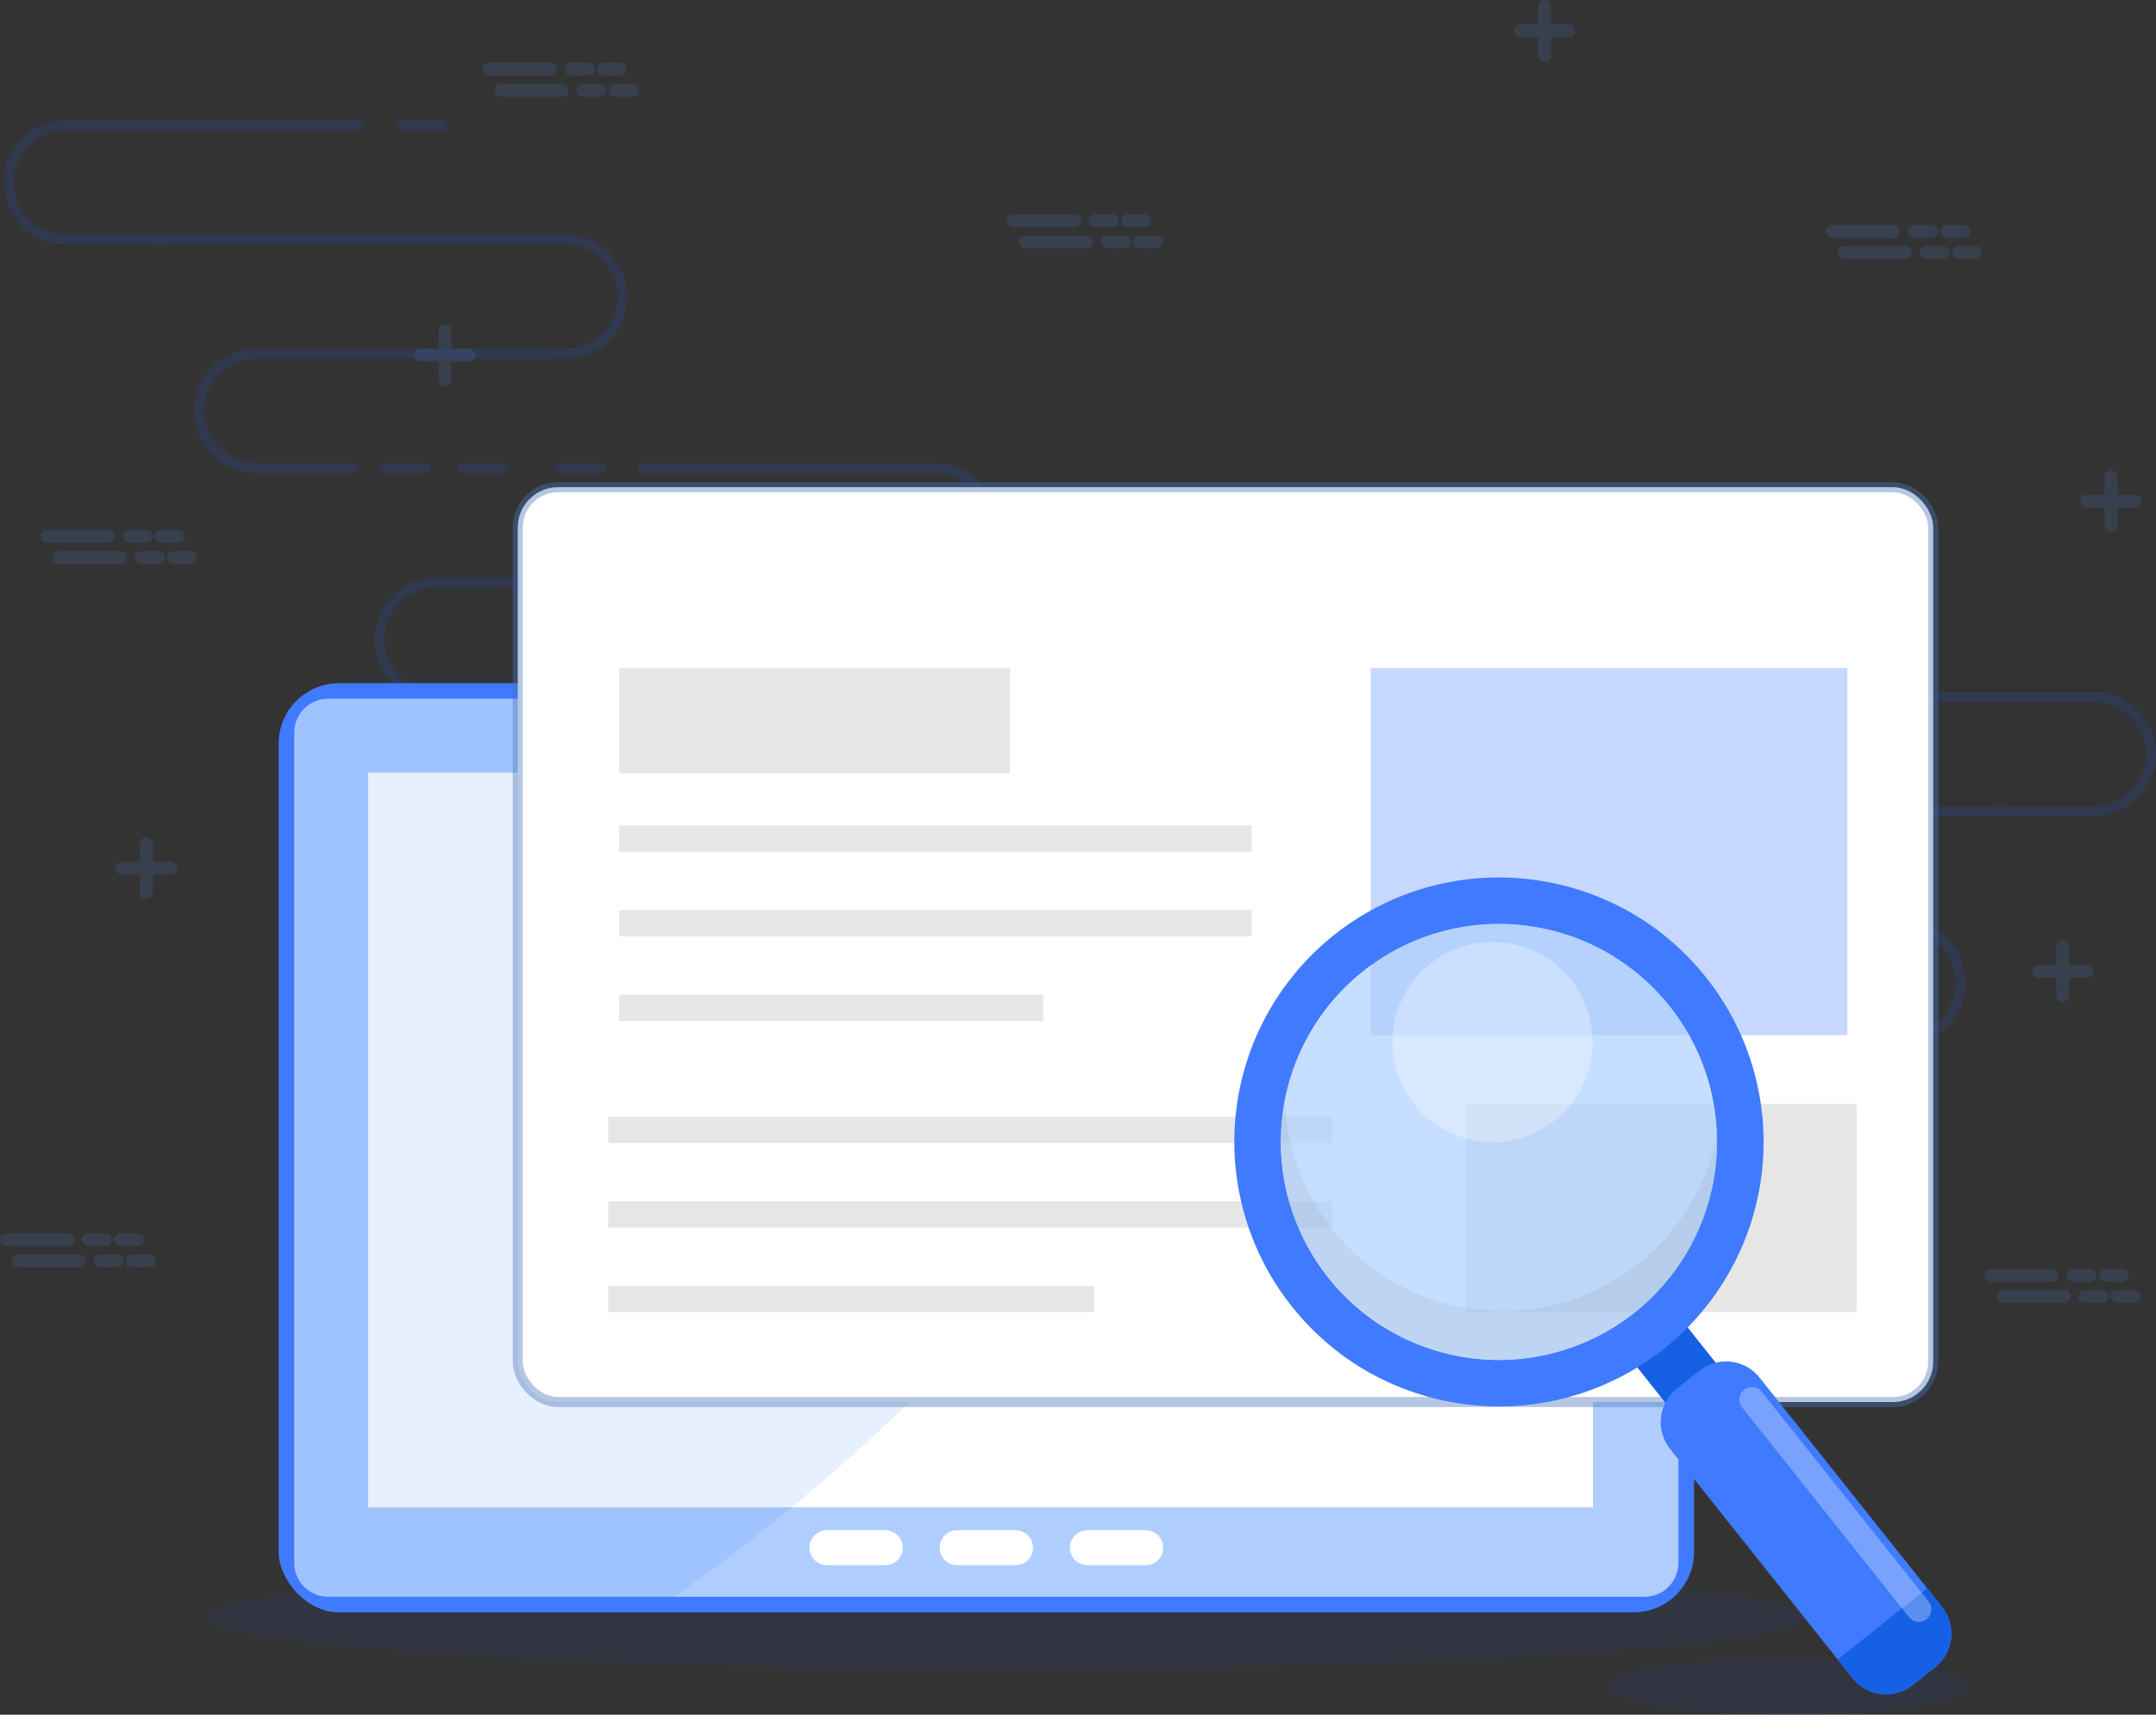 <svg xmlns="http://www.w3.org/2000/svg" width="214.104" height="170.311" viewBox="0 0 214.104 170.311"><rect x="0" y="0" width="214.104" height="170.311" fill="#333333" stroke="none"/><defs><style>.a{opacity:0.2;}.b,.r{fill:none;stroke-linecap:round;stroke-linejoin:round;}.b{stroke:#2a4fbc;}.c{fill:#2a4fbc;opacity:0.112;}.d,.j,.m{fill:#407bff;}.e{fill:#b0cdff;}.f,.i,.p,.q{fill:#fff;}.g{fill:rgba(0,104,255,0.1);mix-blend-mode:multiply;}.g,.p{isolation:isolate;}.h{fill:#9c9b9b;}.i{stroke:rgba(72,115,184,0.4);}.i,.m{stroke-miterlimit:10;}.j,.p,.q{opacity:0.3;}.k{opacity:0.1;}.l{fill:#1560e5;}.m{stroke:rgba(0,0,0,0);}.n{fill:#adcfff;opacity:0.699;}.o{opacity:0.05;}.p{mix-blend-mode:soft-light;}.r{stroke:#4b6fb4;stroke-width:1.282px;}</style></defs><g transform="translate(-15.001 -23.868)"><g class="a" transform="translate(167.678 93.078)"><g transform="translate(0 0)"><line class="b" x1="4.089" transform="translate(19.526 34.041)"/><line class="b" x1="4.09" transform="translate(11.756 34.041)"/><line class="b" x1="4.09" transform="translate(17.889)"/><g transform="translate(0 0)"><path class="b" d="M368.5,164.1h9.523a5.673,5.673,0,0,0,0-11.347H348.939" transform="translate(-322.767 -152.753)"/><path class="b" d="M333.128,206.544h9.523a5.674,5.674,0,1,0,0-11.348H313.568" transform="translate(-306.309 -172.503)"/><path class="b" d="M315.188,185.321h-9.523a5.673,5.673,0,1,1,0-11.346h40.329" transform="translate(-299.991 -162.628)"/></g></g></g><g class="a" transform="translate(15.879 36.322)"><line class="b" x2="4.089" transform="translate(37.312 34.042)"/><line class="b" x2="4.089" transform="translate(45.082 34.042)"/><line class="b" x2="4.089" transform="translate(38.949)"/><path class="b" d="M31.283,57.952H21.758a5.674,5.674,0,0,1,0-11.348H50.842" transform="translate(-16.086 -46.604)"/><path class="b" d="M66.65,100.4H57.127a5.674,5.674,0,1,1,0-11.348H86.209" transform="translate(-32.542 -66.354)"/><path class="b" d="M74.8,79.173h9.522a5.673,5.673,0,1,0,0-11.346H44" transform="translate(-29.073 -56.479)"/><g transform="translate(36.825 34.042)"><line class="b" x1="4.089" transform="translate(19.525 34.041)"/><line class="b" x1="4.089" transform="translate(11.756 34.041)"/><line class="b" x1="4.089" transform="translate(17.889)"/><path class="b" d="M153.466,121.619h9.524a5.674,5.674,0,0,0,0-11.347H133.9" transform="translate(-107.734 -110.272)"/><path class="b" d="M118.1,164.062h9.524a5.674,5.674,0,0,0,0-11.348H98.537" transform="translate(-91.277 -130.021)"/><path class="b" d="M100.156,142.84H90.633a5.673,5.673,0,1,1,0-11.346h40.329" transform="translate(-84.959 -120.147)"/></g></g><ellipse class="c" cx="79.359" cy="5.152" rx="79.359" ry="5.152" transform="translate(35.636 179.33)"/><path class="c" d="M349.139,334.145c0,1.55-8,2.807-17.861,2.807s-17.86-1.257-17.86-2.807,8-2.807,17.86-2.807S349.139,332.6,349.139,334.145Z" transform="translate(-138.561 -142.774)"/><g transform="translate(42.674 72.257)"><g transform="translate(0 19.468)"><rect class="d" width="140.555" height="92.287" rx="6"/><path class="e" d="M206.552,238.949a3.379,3.379,0,0,1-3.4,3.359H72.487a3.38,3.38,0,0,1-3.4-3.359V156.469a3.381,3.381,0,0,1,3.4-3.359H203.154a3.379,3.379,0,0,1,3.4,3.359Z" transform="translate(-67.543 -151.566)"/><rect class="f" width="121.632" height="72.978" transform="translate(8.882 8.881)"/><path class="g" d="M111.663,238.8A200.46,200.46,0,0,0,129.21,223.92a226.907,226.907,0,0,0,30.606-36.275,250.452,250.452,0,0,0,19.746-34.535H72.487a3.381,3.381,0,0,0-3.4,3.359v82.479a3.38,3.38,0,0,0,3.4,3.359h34.3C108.445,241.183,110.071,240.006,111.663,238.8Z" transform="translate(-67.543 -151.566)"/><path class="h" d="M200.319,158.6a1.882,1.882,0,1,1-1.882-1.882A1.882,1.882,0,0,1,200.319,158.6Z" transform="translate(-126.856 -153.246)"/><path class="f" d="M222.433,309.306a1.738,1.738,0,0,1-1.738,1.737H214.9a1.737,1.737,0,0,1-1.737-1.737h0a1.737,1.737,0,0,1,1.737-1.738h5.792a1.738,1.738,0,0,1,1.738,1.738Z" transform="translate(-134.586 -223.438)"/><path class="f" d="M198.239,309.306a1.738,1.738,0,0,1-1.739,1.737h-5.791a1.739,1.739,0,0,1-1.739-1.737h0a1.739,1.739,0,0,1,1.739-1.738H196.5a1.739,1.739,0,0,1,1.739,1.738Z" transform="translate(-123.327 -223.438)"/><path class="f" d="M174.045,309.306a1.738,1.738,0,0,1-1.739,1.737h-5.792a1.738,1.738,0,0,1-1.737-1.737h0a1.738,1.738,0,0,1,1.737-1.738h5.792a1.739,1.739,0,0,1,1.739,1.738Z" transform="translate(-112.07 -223.438)"/></g><g transform="translate(23.745 0)"><rect class="i" width="140.561" height="90.867" rx="4"/><rect class="j" width="47.327" height="36.442" transform="translate(84.71 17.984)"/><rect class="k" width="38.808" height="10.412" transform="translate(10.061 17.984)"/><rect class="k" width="38.808" height="20.676" transform="translate(94.151 61.259)"/><rect class="k" width="62.818" height="2.603" transform="translate(10.061 33.602)"/><rect class="k" width="62.818" height="2.603" transform="translate(10.061 42.002)"/><rect class="k" width="42.122" height="2.603" transform="translate(10.061 50.403)"/><rect class="k" width="71.937" height="2.603" transform="translate(8.992 62.53)"/><rect class="k" width="71.937" height="2.603" transform="translate(8.992 70.931)"/><rect class="k" width="48.235" height="2.603" transform="translate(8.992 79.331)"/></g><g transform="translate(94.914 38.766)"><rect class="l" width="6.385" height="7.336" transform="translate(39.167 47.606) rotate(-38.506)"/><path class="m" d="M26.286,52.535a26.517,26.517,0,0,1-11.239-2.512,26.125,26.125,0,0,1-5.017-3.1,26.4,26.4,0,0,1-4.315-4.3A26.256,26.256,0,0,1,26.251,0,26.527,26.527,0,0,1,37.491,2.512a26.138,26.138,0,0,1,5.017,3.1,26.4,26.4,0,0,1,4.315,4.3A26.257,26.257,0,0,1,26.286,52.535Zm-.029-47.92A21.644,21.644,0,0,0,9.326,39.748a21.438,21.438,0,0,0,7.693,6.1,21.858,21.858,0,0,0,9.265,2.071A21.657,21.657,0,0,0,35.52,6.686a21.854,21.854,0,0,0-9.264-2.071Z"/><path class="n" d="M290.945,203.118a21.652,21.652,0,1,1-30.424-3.463A21.653,21.653,0,0,1,290.945,203.118Z" transform="translate(-247.732 -190.331)"/><path class="o" d="M287.868,243.986a21.651,21.651,0,0,1-35.119-16.194,21.649,21.649,0,1,0,42.9,3.341A21.56,21.56,0,0,1,287.868,243.986Z" transform="translate(-247.737 -205.615)"/><path class="d" d="M350.83,300.6a4.259,4.259,0,0,1-.682,5.985l-2.222,1.768a4.258,4.258,0,0,1-5.985-.681l-18.122-22.776a4.26,4.26,0,0,1,.681-5.985l2.223-1.769a4.26,4.26,0,0,1,5.985.682Z" transform="translate(-280.558 -228.146)"/><path class="l" d="M355.763,325.427l1.474,1.852a4.258,4.258,0,0,0,5.985.681l2.222-1.768a4.259,4.259,0,0,0,.682-5.985l-1.474-1.851Z" transform="translate(-295.853 -247.756)"/><path class="p" d="M356.3,302.288a1.243,1.243,0,0,1-.2,1.747h0a1.243,1.243,0,0,1-1.747-.2l-16.573-20.831a1.243,1.243,0,0,1,.2-1.747h0a1.243,1.243,0,0,1,1.747.2Z" transform="translate(-287.361 -230.368)"/><path class="q" d="M290.777,202.043a9.939,9.939,0,1,1-13.965-1.589A9.939,9.939,0,0,1,290.777,202.043Z" transform="translate(-257.37 -191.888)"/></g></g><g class="a" transform="translate(15.642 24.508)"><g transform="translate(41.146 32.211)"><line class="r" y2="4.849" transform="translate(2.403)"/><line class="r" x1="4.807" transform="translate(0 2.424)"/></g><g transform="translate(150.337)"><line class="r" y2="4.849" transform="translate(2.403)"/><line class="r" x1="4.807" transform="translate(0 2.424)"/></g><g transform="translate(206.593 46.715)"><line class="r" y2="4.849" transform="translate(2.404)"/><line class="r" x1="4.806" transform="translate(0 2.424)"/></g><g transform="translate(201.788 93.397)"><line class="r" y2="4.849" transform="translate(2.403)"/><line class="r" x1="4.805" transform="translate(0 2.424)"/></g><g transform="translate(11.49 83.166)"><line class="r" y2="4.849" transform="translate(2.403)"/><line class="r" x1="4.806" transform="translate(0 2.424)"/></g><g transform="translate(4.07 52.636)"><line class="r" x2="6.071"/><line class="r" x2="1.687" transform="translate(8.138)"/><line class="r" x2="1.687" transform="translate(11.343)"/><line class="r" x2="6.072" transform="translate(1.181 2.108)"/><line class="r" x2="1.687" transform="translate(9.318 2.108)"/><line class="r" x2="1.686" transform="translate(12.523 2.108)"/></g><g transform="translate(47.933 6.219)"><line class="r" x2="6.072"/><line class="r" x2="1.687" transform="translate(8.138)"/><line class="r" x2="1.687" transform="translate(11.343)"/><line class="r" x2="6.071" transform="translate(1.181 2.108)"/><line class="r" x2="1.686" transform="translate(9.319 2.108)"/><line class="r" x2="1.687" transform="translate(12.523 2.108)"/></g><g transform="translate(181.318 22.342)"><line class="r" x2="6.074"/><line class="r" x2="1.687" transform="translate(8.14)"/><line class="r" x2="1.688" transform="translate(11.344)"/><line class="r" x2="6.072" transform="translate(1.182 2.107)"/><line class="r" x2="1.686" transform="translate(9.32 2.107)"/><line class="r" x2="1.687" transform="translate(12.524 2.107)"/></g><g transform="translate(99.992 21.288)"><line class="r" x2="6.074"/><line class="r" x2="1.687" transform="translate(8.14)"/><line class="r" x2="1.688" transform="translate(11.344)"/><line class="r" x2="6.072" transform="translate(1.182 2.107)"/><line class="r" x2="1.686" transform="translate(9.32 2.107)"/><line class="r" x2="1.687" transform="translate(12.524 2.107)"/></g><g transform="translate(197.087 126.026)"><line class="r" x2="6.072"/><line class="r" x2="1.688" transform="translate(8.137)"/><line class="r" x2="1.688" transform="translate(11.342)"/><line class="r" x2="6.072" transform="translate(1.18 2.108)"/><line class="r" x2="1.688" transform="translate(9.317 2.108)"/><line class="r" x2="1.687" transform="translate(12.522 2.108)"/></g><g transform="translate(0 122.488)"><line class="r" x2="6.072"/><line class="r" x2="1.687" transform="translate(8.139)"/><line class="r" x2="1.687" transform="translate(11.343)"/><line class="r" x2="6.071" transform="translate(1.181 2.109)"/><line class="r" x2="1.686" transform="translate(9.319 2.109)"/><line class="r" x2="1.688" transform="translate(12.523 2.109)"/></g></g></g></svg>